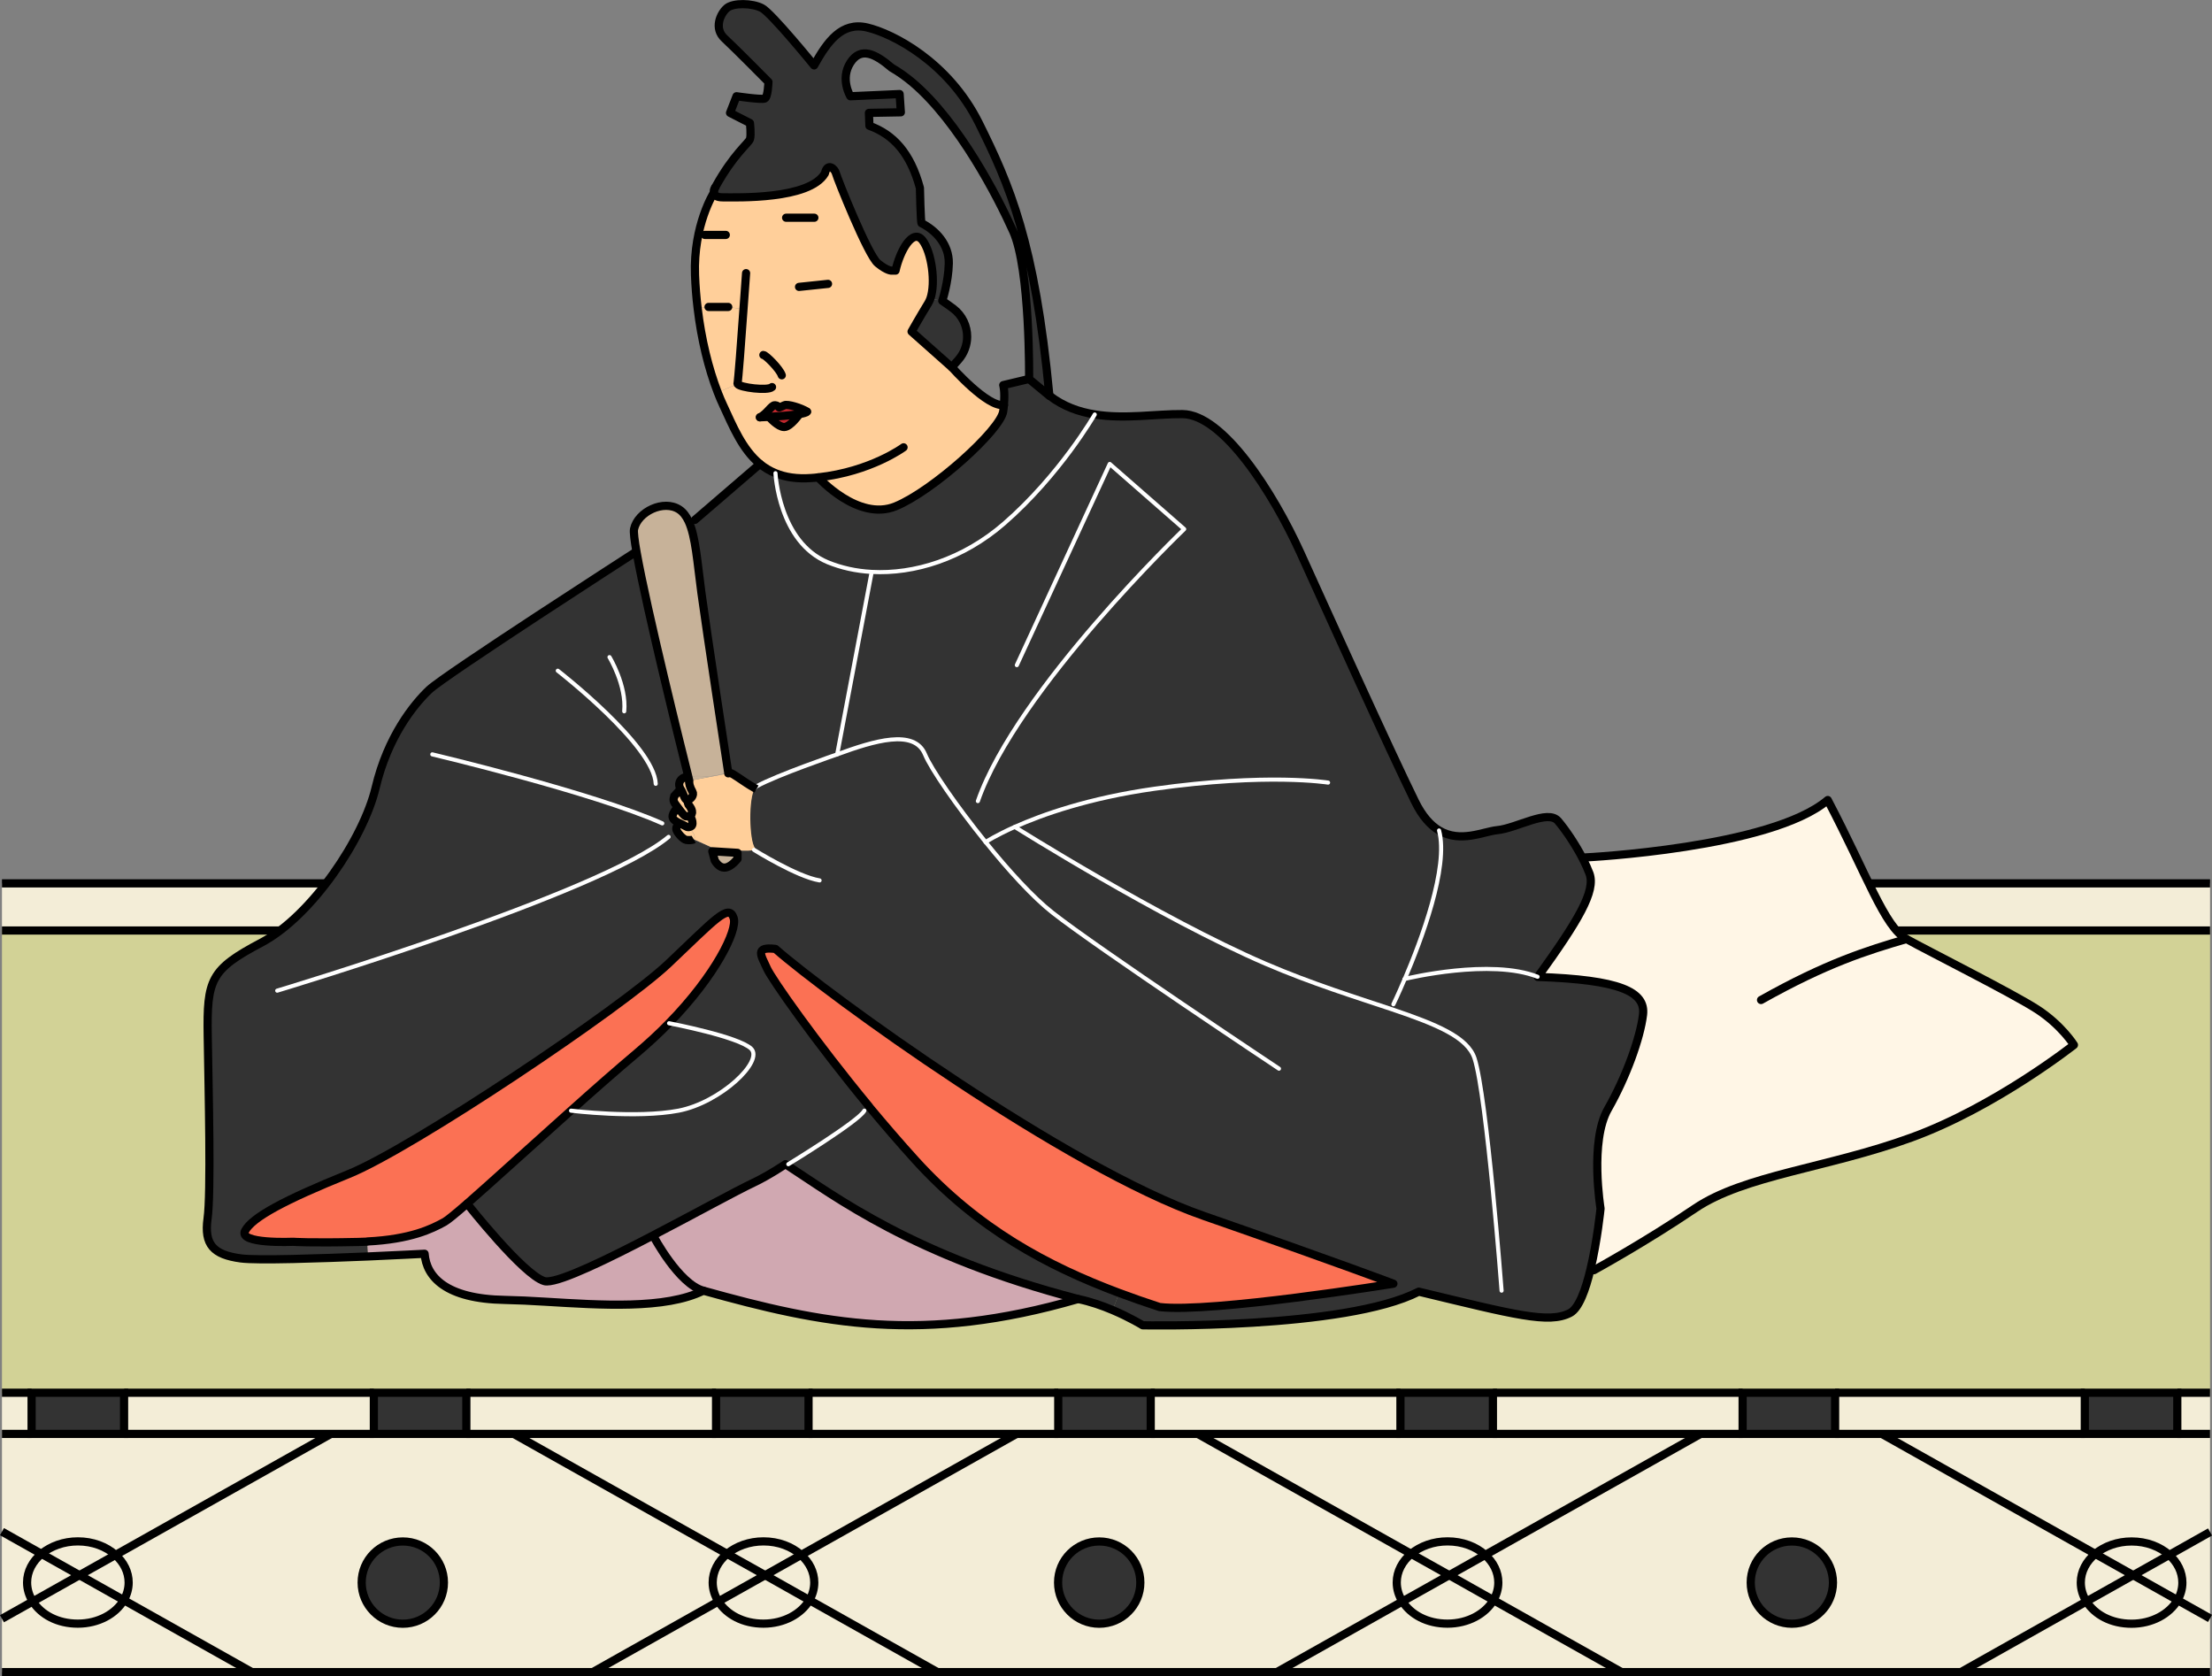 <?xml version="1.0" encoding="UTF-8"?>
<svg xmlns="http://www.w3.org/2000/svg" viewBox="0 0 270.27 204.78">
  <rect x="0" y="0" width="270.27" height="204.78" fill="#808080" stroke="none"/>
  <defs>
    <style>
      .cls-1 {
        fill: #c7b299;
      }

      .cls-1, .cls-2, .cls-3, .cls-4, .cls-5, .cls-6, .cls-7, .cls-8, .cls-9 {
        stroke-width: 0px;
      }

      .cls-2 {
        fill: #c1272d;
      }

      .cls-10 {
        stroke-miterlimit: 10;
      }

      .cls-10, .cls-11 {
        stroke: #000;
      }

      .cls-10, .cls-11, .cls-12 {
        fill: none;
      }

      .cls-3 {
        fill: #f3edd7;
      }

      .cls-11, .cls-12 {
        stroke-linecap: round;
        stroke-linejoin: round;
      }

      .cls-4 {
        fill: #333;
      }

      .cls-5 {
        fill: #d0a8b1;
      }

      .cls-6 {
        fill: #fb7154;
      }

      .cls-7 {
        fill: #d2d296;
      }

      .cls-8 {
        fill: #fff6e6;
      }

      .cls-12 {
        stroke: #fff;
        stroke-width: .5px;
      }

      .cls-9 {
        fill: #ffcf9a;
      }
    </style>
  </defs>
  <g id="_畳" data-name="畳">
    <g>
      <g>
        <rect class="cls-3" x=".24" y="170.15" width="3.62" height="5.03"/>
        <path class="cls-3" d="m270.03,197.72v6.56h-30.44l15.35-8.63c1.03,1.61,3.11,2.72,5.51,2.72s4.62-1.18,5.62-2.88l3.97,2.23Z"/>
        <path class="cls-3" d="m270.03,187.16v10.55l-3.97-2.23c.38-.65.59-1.38.59-2.14,0-1.3-.62-2.48-1.61-3.38l4.99-2.8Z"/>
        <path class="cls-3" d="m270.03,175.18v11.99l-4.99,2.8c-1.14-1.01-2.77-1.64-4.59-1.64s-3.31.58-4.44,1.51l-26.08-14.66h40.1Z"/>
        <polygon class="cls-3" points="270.03 107.92 270.03 113.68 1.13 113.68 .24 113.68 .24 107.92 270.03 107.92"/>
        <rect class="cls-3" x="266.04" y="170.15" width="3.99" height="5.03"/>
        <path class="cls-3" d="m266.65,193.34c0,.76-.21,1.49-.59,2.14l-5.42-3.05,4.39-2.47c1,.89,1.61,2.07,1.61,3.38Z"/>
        <path class="cls-3" d="m260.64,192.44l5.42,3.05c-1,1.7-3.13,2.88-5.62,2.88s-4.48-1.1-5.51-2.72l5.71-3.21Z"/>
        <rect class="cls-4" x="254.73" y="170.15" width="11.3" height="5.03"/>
        <path class="cls-3" d="m265.04,189.97l-4.39,2.47-4.64-2.6c1.13-.93,2.7-1.51,4.44-1.51,1.82,0,3.45.63,4.59,1.64Z"/>
        <path class="cls-3" d="m260.64,192.44l-5.71,3.21c-.44-.69-.69-1.48-.69-2.31,0-1.37.68-2.6,1.77-3.51l4.64,2.6Z"/>
        <path class="cls-3" d="m229.93,175.18l26.08,14.66c-1.09.9-1.77,2.14-1.77,3.51,0,.83.25,1.62.69,2.31l-15.35,8.63h-41.46l-15.64-8.79c.38-.65.59-1.38.59-2.14,0-1.3-.62-2.48-1.61-3.37l26.33-14.8h22.14Zm-5.96,18.17c0-2.77-2.25-5.02-5.02-5.02s-5.03,2.25-5.03,5.02,2.25,5.03,5.03,5.03,5.02-2.25,5.02-5.03Z"/>
        <polygon class="cls-3" points="254.73 175.18 229.93 175.18 224.22 175.18 224.22 170.15 254.73 170.15 254.73 175.18"/>
        <rect class="cls-4" x="212.92" y="170.15" width="11.3" height="5.03"/>
        <path class="cls-4" d="m218.95,188.33c2.77,0,5.02,2.25,5.02,5.02s-2.25,5.03-5.02,5.03-5.03-2.25-5.03-5.03,2.25-5.02,5.03-5.02Z"/>
        <path class="cls-3" d="m207.78,175.18l-26.33,14.8c-1.14-1.02-2.77-1.65-4.59-1.65s-3.31.58-4.44,1.51l-26.08-14.66h61.44Z"/>
        <polygon class="cls-3" points="182.41 175.18 182.41 170.15 212.92 170.15 212.92 175.18 207.78 175.18 182.41 175.18"/>
        <path class="cls-3" d="m198.12,204.28h-42.12l15.35-8.63c1.03,1.61,3.12,2.72,5.51,2.72s4.62-1.18,5.62-2.88l15.64,8.79Z"/>
        <path class="cls-3" d="m183.07,193.34c0,.76-.21,1.49-.59,2.14l-5.42-3.05,4.39-2.47c1,.89,1.61,2.07,1.61,3.37Z"/>
        <path class="cls-3" d="m177.07,192.44l5.42,3.05c-1,1.7-3.13,2.88-5.62,2.88s-4.48-1.1-5.51-2.72l5.71-3.21Z"/>
        <rect class="cls-4" x="171.11" y="170.15" width="11.3" height="5.03"/>
        <path class="cls-3" d="m176.87,188.33c1.82,0,3.45.63,4.59,1.65l-4.39,2.47-4.64-2.6c1.13-.93,2.7-1.51,4.44-1.51Z"/>
        <path class="cls-3" d="m177.07,192.44l-5.71,3.21c-.44-.69-.69-1.48-.69-2.31,0-1.37.68-2.6,1.77-3.51l4.64,2.6Z"/>
        <path class="cls-3" d="m146.35,175.18l26.08,14.66c-1.09.9-1.77,2.14-1.77,3.51,0,.83.25,1.62.69,2.31l-15.35,8.63h-41.46l-15.64-8.79c.38-.65.59-1.38.59-2.14,0-1.3-.62-2.48-1.61-3.37l26.33-14.8h22.14Zm-7.01,18.17c0-2.77-2.25-5.02-5.02-5.02s-5.03,2.25-5.03,5.02,2.25,5.03,5.03,5.03,5.02-2.25,5.02-5.03Z"/>
        <polygon class="cls-3" points="171.11 175.18 146.35 175.18 140.6 175.18 140.6 170.15 171.11 170.15 171.11 175.18"/>
        <rect class="cls-4" x="129.3" y="170.15" width="11.3" height="5.03"/>
        <path class="cls-4" d="m134.32,188.33c2.77,0,5.02,2.25,5.02,5.02s-2.25,5.03-5.02,5.03-5.03-2.25-5.03-5.03,2.25-5.02,5.03-5.02Z"/>
        <path class="cls-3" d="m124.2,175.18l-26.33,14.8c-1.14-1.02-2.77-1.65-4.59-1.65s-3.31.58-4.44,1.51l-26.08-14.66h61.44Z"/>
        <polygon class="cls-3" points="129.3 175.18 124.2 175.18 98.79 175.18 98.79 170.15 129.3 170.15 129.3 175.18"/>
        <path class="cls-3" d="m114.54,204.28h-42.12l15.35-8.63c1.03,1.61,3.11,2.72,5.51,2.72s4.62-1.18,5.62-2.88l15.64,8.79Z"/>
        <path class="cls-3" d="m99.49,193.34c0,.76-.21,1.49-.59,2.14l-5.42-3.05,4.39-2.47c1,.89,1.61,2.07,1.61,3.37Z"/>
        <path class="cls-3" d="m93.49,192.44l5.42,3.05c-1,1.7-3.13,2.88-5.62,2.88s-4.48-1.1-5.51-2.72l5.71-3.21Z"/>
        <rect class="cls-4" x="87.49" y="170.15" width="11.3" height="5.03"/>
        <path class="cls-3" d="m93.29,188.33c1.82,0,3.45.63,4.59,1.65l-4.39,2.47-4.64-2.6c1.13-.93,2.7-1.51,4.44-1.51Z"/>
        <path class="cls-3" d="m93.49,192.44l-5.71,3.21c-.44-.69-.69-1.48-.69-2.31,0-1.37.68-2.6,1.77-3.51l4.64,2.6Z"/>
        <path class="cls-3" d="m62.77,175.18l26.08,14.66c-1.09.9-1.77,2.14-1.77,3.51,0,.83.25,1.62.69,2.31l-15.35,8.63H30.77l-15.64-8.79c.38-.65.59-1.38.59-2.14,0-1.3-.62-2.48-1.61-3.37l26.33-14.8h22.33Zm-8.52,18.17c0-2.77-2.25-5.02-5.02-5.02s-5.03,2.25-5.03,5.02,2.25,5.03,5.03,5.03,5.02-2.25,5.02-5.03Z"/>
        <polygon class="cls-3" points="87.49 175.18 62.77 175.18 56.98 175.18 56.98 170.15 87.49 170.15 87.49 175.18"/>
        <rect class="cls-4" x="45.68" y="170.15" width="11.3" height="5.03"/>
        <path class="cls-4" d="m49.23,188.33c2.77,0,5.02,2.25,5.02,5.02s-2.25,5.03-5.02,5.03-5.03-2.25-5.03-5.03,2.25-5.02,5.03-5.02Z"/>
        <polygon class="cls-3" points="45.68 175.18 40.43 175.18 15.17 175.18 15.17 170.15 45.68 170.15 45.68 175.18"/>
        <path class="cls-3" d="m30.77,204.28H.24v-6.52l3.76-2.11c1.03,1.61,3.12,2.72,5.51,2.72s4.62-1.18,5.62-2.88l15.64,8.79Z"/>
        <path class="cls-3" d="m15.72,193.34c0,.76-.21,1.49-.59,2.14l-5.42-3.05,4.39-2.47c1,.89,1.61,2.07,1.61,3.37Z"/>
        <rect class="cls-4" x="3.86" y="170.15" width="11.3" height="5.03"/>
        <path class="cls-3" d="m9.71,192.44l5.42,3.05c-1,1.7-3.13,2.88-5.62,2.88s-4.48-1.1-5.51-2.72l5.71-3.21Z"/>
        <path class="cls-3" d="m9.52,188.33c1.82,0,3.45.63,4.59,1.65l-4.39,2.47-4.64-2.6c1.13-.93,2.7-1.51,4.44-1.51Z"/>
        <path class="cls-3" d="m9.71,192.44l-5.71,3.21c-.44-.69-.69-1.48-.69-2.31,0-1.37.68-2.6,1.77-3.51l4.64,2.6Z"/>
        <path class="cls-3" d="m.24,187.12l4.83,2.72c-1.09.9-1.77,2.14-1.77,3.51,0,.83.25,1.62.69,2.31l-3.76,2.11v-10.64Z"/>
        <polygon class="cls-7" points="212.92 170.15 182.41 170.15 171.11 170.15 140.6 170.15 129.3 170.15 98.79 170.15 87.49 170.15 56.98 170.15 45.68 170.15 15.17 170.15 3.86 170.15 .24 170.15 .24 113.68 1.13 113.68 270.03 113.68 270.03 170.15 266.04 170.15 254.73 170.15 224.22 170.15 212.92 170.15"/>
        <path class="cls-3" d="m.24,175.18h40.19l-26.33,14.8c-1.14-1.02-2.77-1.65-4.59-1.65s-3.31.58-4.44,1.51l-4.83-2.72v-11.94Z"/>
      </g>
      <g>
        <polyline class="cls-10" points="270.03 204.28 239.59 204.28 198.12 204.28 156.01 204.28 114.54 204.28 72.43 204.28 30.77 204.28 .24 204.28"/>
        <line class="cls-10" x1=".24" y1="107.92" x2="270.03" y2="107.92"/>
        <line class="cls-10" x1=".24" y1="113.68" x2="270.03" y2="113.68"/>
        <line class="cls-10" x1="266.04" y1="170.15" x2="270.03" y2="170.15"/>
        <line class="cls-10" x1="224.22" y1="170.15" x2="254.73" y2="170.15"/>
        <line class="cls-10" x1="182.41" y1="170.15" x2="212.92" y2="170.15"/>
        <line class="cls-10" x1="140.6" y1="170.15" x2="171.11" y2="170.15"/>
        <line class="cls-10" x1="98.79" y1="170.15" x2="129.3" y2="170.15"/>
        <line class="cls-10" x1="56.98" y1="170.15" x2="87.49" y2="170.15"/>
        <line class="cls-10" x1="15.17" y1="170.15" x2="45.68" y2="170.15"/>
        <line class="cls-10" x1=".24" y1="170.15" x2="3.86" y2="170.15"/>
        <line class="cls-10" x1="266.04" y1="175.18" x2="270.03" y2="175.18"/>
        <polyline class="cls-10" points="224.22 175.18 229.93 175.18 254.73 175.18"/>
        <polyline class="cls-10" points="182.41 175.18 207.78 175.18 212.92 175.18"/>
        <polyline class="cls-10" points="140.6 175.18 146.35 175.18 171.11 175.18"/>
        <polyline class="cls-10" points="98.79 175.18 124.2 175.18 129.3 175.18"/>
        <polyline class="cls-10" points="56.98 175.18 62.77 175.18 87.49 175.18"/>
        <polyline class="cls-10" points="15.17 175.18 40.43 175.18 45.68 175.18"/>
        <line class="cls-10" x1=".24" y1="175.18" x2="3.86" y2="175.18"/>
        <polyline class="cls-10" points="72.43 204.28 87.77 195.65 93.49 192.44 97.88 189.97 124.2 175.18"/>
        <polyline class="cls-10" points="114.54 204.28 98.9 195.49 93.49 192.44 88.85 189.84 62.77 175.18"/>
        <path class="cls-10" d="m139.33,193.34c0,2.78-2.25,5.03-5.02,5.03s-5.03-2.25-5.03-5.03,2.25-5.02,5.03-5.02,5.02,2.25,5.02,5.02Z"/>
        <path class="cls-10" d="m223.96,193.34c0,2.78-2.25,5.03-5.02,5.03s-5.03-2.25-5.03-5.03,2.25-5.02,5.03-5.02,5.02,2.25,5.02,5.02Z"/>
        <path class="cls-10" d="m97.88,189.97c1,.89,1.61,2.07,1.61,3.37,0,.76-.21,1.49-.59,2.14-1,1.7-3.13,2.88-5.62,2.88s-4.48-1.1-5.51-2.72c-.44-.69-.69-1.48-.69-2.31,0-1.37.68-2.6,1.77-3.51,1.13-.93,2.7-1.51,4.44-1.51,1.82,0,3.45.63,4.59,1.65Z"/>
        <polyline class="cls-10" points=".24 197.76 4 195.65 9.71 192.44 14.11 189.97 40.43 175.18"/>
        <polyline class="cls-10" points="30.77 204.28 15.13 195.49 9.71 192.44 5.08 189.84 .24 187.12"/>
        <path class="cls-10" d="m14.11,189.97c1,.89,1.61,2.07,1.61,3.37,0,.76-.21,1.49-.59,2.14-1,1.7-3.13,2.88-5.62,2.88s-4.48-1.1-5.51-2.72c-.44-.69-.69-1.48-.69-2.31,0-1.37.68-2.6,1.77-3.51,1.13-.93,2.7-1.51,4.44-1.51,1.82,0,3.45.63,4.59,1.65Z"/>
        <polyline class="cls-10" points="156.01 204.28 171.35 195.65 177.07 192.44 181.46 189.97 207.78 175.18"/>
        <polyline class="cls-10" points="198.12 204.28 182.48 195.49 177.07 192.44 172.43 189.84 146.35 175.18"/>
        <path class="cls-10" d="m181.46,189.97c1,.89,1.61,2.07,1.61,3.37,0,.76-.21,1.49-.59,2.14-1,1.7-3.13,2.88-5.62,2.88s-4.48-1.1-5.51-2.72c-.44-.69-.69-1.48-.69-2.31,0-1.37.68-2.6,1.77-3.51,1.13-.93,2.7-1.51,4.44-1.51,1.82,0,3.45.63,4.59,1.65Z"/>
        <polyline class="cls-10" points="239.59 204.28 254.93 195.65 260.64 192.44 265.04 189.97 270.03 187.16"/>
        <polyline class="cls-10" points="270.03 197.72 266.06 195.49 260.64 192.44 256.01 189.84 229.93 175.18"/>
        <path class="cls-10" d="m265.04,189.97c1,.89,1.61,2.07,1.61,3.38,0,.76-.21,1.49-.59,2.14-1,1.7-3.13,2.88-5.62,2.88s-4.48-1.1-5.51-2.72c-.44-.69-.69-1.48-.69-2.31,0-1.37.68-2.6,1.77-3.51,1.13-.93,2.7-1.51,4.44-1.51,1.82,0,3.45.63,4.59,1.64Z"/>
        <path class="cls-10" d="m54.24,193.34c0,2.78-2.25,5.03-5.02,5.03s-5.03-2.25-5.03-5.03,2.25-5.02,5.03-5.02,5.02,2.25,5.02,5.02Z"/>
        <rect class="cls-10" x="3.86" y="170.15" width="11.3" height="5.03"/>
        <rect class="cls-10" x="45.68" y="170.15" width="11.3" height="5.03"/>
        <rect class="cls-10" x="87.49" y="170.15" width="11.3" height="5.03"/>
        <rect class="cls-10" x="129.3" y="170.15" width="11.3" height="5.03"/>
        <rect class="cls-10" x="171.11" y="170.15" width="11.3" height="5.03"/>
        <rect class="cls-10" x="212.92" y="170.15" width="11.3" height="5.03"/>
        <rect class="cls-10" x="254.73" y="170.15" width="11.3" height="5.03"/>
      </g>
    </g>
  </g>
  <g id="_レイヤー_2" data-name="レイヤー 2">
    <g>
      <g>
        <path class="cls-8" d="m232.94,114.72c2.71,1.5,12.93,6.63,15.95,8.58,3,1.94,4.51,4.36,4.51,4.36,0,0-9.62,7.59-19.85,11.31-10.22,3.73-20.44,4.59-26.46,8.67-6.02,4.08-12.34,7.54-12.34,7.54l-.42-.1c.84-3.51,1.23-7.42,1.23-7.42,0,0-1.35-8.23.91-12.17,2.25-3.95,3.94-8.68,4.28-11.51.34-2.82-2.83-4.28-12.86-4.62,4.96-6.88,7.11-10.49,6.32-12.63-.21-.56-.49-1.17-.8-1.78l.34-.18s22.66-1.12,29.58-7.01c4.81,9.16,6.92,15.49,9.62,16.98Z"/>
        <path class="cls-4" d="m120.43,102.88c.08-.06,1.27-.83,3.57-1.86,0,0,17.69,11.13,30.61,16.7,5.72,2.46,11.1,4.11,15.44,5.57l.2-.61s.59-1.21,1.38-3.08h0c.38-.1,10.52-2.52,16.24-.27,10.04.34,13.2,1.8,12.86,4.62-.34,2.83-2.03,7.56-4.28,11.51-2.26,3.94-.91,12.17-.91,12.17,0,0-.39,3.91-1.23,7.42-.59,2.48-1.41,4.76-2.49,5.33-2.59,1.35-6.77.22-18.49-2.6-9.03,4.63-33.73,4.11-33.73,4.11,0,0-1.54-.95-3.66-1.85l.8-2.1c1.63.61,3.28,1.18,4.93,1.72,6.31.75,28.57-2.85,28.57-2.85,0,0-6.32-2.41-23.16-8.28-16.84-5.86-46.01-27.06-52.34-32.62-2.57-.3-1.78.75-1.03,2.4.59,1.3,5.89,8.88,12.49,16.87l-.59.49c-.68,1.29-9.29,6.54-9.29,6.54l-.11.16c-.08-.05-.17-.11-.25-.16,0,0-2.07,1.4-3.9,2.26-2.14,1.01-7.19,3.79-12.26,6.43-5.57,2.91-11.17,5.63-12.99,5.63-.12,0-.23,0-.32-.04-2.55-.75-9.42-9.45-9.42-9.45,2.99-2.61,7.86-7.07,12.69-11.37,0,0,8,.98,13.14,0,5.13-.99,10.5-6.09,8.84-7.6-1.62-1.47-9.64-3.01-10-3.08,5.71-5.86,8.39-11.36,7.9-12.85-.6-1.8-2.25.15-7.97,5.57-5.72,5.42-31.27,22.55-39.09,25.72-7.83,3.15-11.73,5.26-12.63,6.92-.9,1.65,5.87,1.35,5.87,1.35,0,0,1.95.15,7.97.02.38,0,.74-.02,1.1-.04l.09,1.81c-5.81.25-13.52.51-15.55.24-3.38-.45-4.51-1.7-4.07-4.85.44-3.16.12-15.45.02-22.33-.11-6.88.34-8.12,6.54-11.39,6.2-3.28,12.52-12.75,13.98-18.95s4.62-10.15,6.54-11.95,25.03-16.7,25.03-16.7l.32-.05c1.25,7.02,5.51,24.19,6.31,27.36-.21.03-.39.07-.53.12-.51.21-.79.82-.41,1.4l-.76.84c-.05.26-.28.53.2,1.11.07.08.13.17.19.26,0,0-.65.73-.63,1.14s.46.64,1.09.93c-.41-.02-.71.34-.61.71.11.37.81,1.17,1.19,1.23.31.04.72.05.92-.07h0l2.11.95.14.51.3,1.13c.82,1.33,1.77,1,2.78-.19v-1.05c.89.05,1.71.06,2.02-.06.13-.05.17-.12.1-.23-.69-.95-.81-6.07,0-7.31.06-.1.13-.17.2-.21,2.41-1.35,9.86-3.91,9.86-3.91,4.51-1.65,9.43-3.15,10.73,0,.73,1.78,3.86,6.33,7.41,10.72Z"/>
        <path class="cls-4" d="m194.19,106.71c.8,2.15-1.35,5.75-6.32,12.63-5.72-2.25-15.86.17-16.24.26,2.02-4.72,5.39-13.65,4.19-18.14,2.61,1.55,5.4.12,7.09-.04,2.37-.22,6.2-2.59,7.44-1.12.92,1.08,2.15,2.9,3.04,4.64.31.62.58,1.23.8,1.78Z"/>
        <path class="cls-4" d="m124,101.03c-2.3,1.02-3.49,1.79-3.57,1.86-3.55-4.39-6.68-8.95-7.41-10.72-1.3-3.15-6.22-1.65-10.73,0l4.21-22.25v-.04c5.2.29,11.17-1.56,16.17-5.9,6.84-5.94,11.09-13.33,11.09-13.33h0c3.64.58,7.47-.08,10.71-.05,4.96.04,11.05,9.55,14.43,16.99,3.38,7.45,10.83,23.91,13.98,30.34.9,1.83,1.91,2.92,2.95,3.54,1.2,4.5-2.16,13.43-4.19,18.14h0c-.79,1.88-1.38,3.09-1.38,3.09l-.2.61c-4.34-1.47-9.72-3.11-15.44-5.57-12.92-5.57-30.61-16.7-30.61-16.7Z"/>
        <path class="cls-6" d="m147.09,148.54c16.85,5.87,23.16,8.28,23.16,8.28,0,0-22.26,3.6-28.57,2.85-1.65-.54-3.3-1.11-4.93-1.72-8.78-3.29-17.23-7.8-24.85-16.17-1.95-2.15-3.87-4.38-5.7-6.58-6.6-7.99-11.9-15.57-12.49-16.87-.75-1.65-1.54-2.7,1.03-2.4,6.33,5.57,35.5,26.77,52.34,32.62Z"/>
        <path class="cls-4" d="m136.76,157.95l-.8,2.1c-1.27-.54-2.75-1.06-4.23-1.36-20.2-5.26-29.62-12.5-35.5-16.31l.11-.16s8.61-5.25,9.29-6.54l.59-.49c1.83,2.2,3.75,4.43,5.7,6.58,7.61,8.37,16.07,12.89,24.85,16.17Z"/>
        <path class="cls-4" d="m133.75,50.63h0s-4.25,7.4-11.09,13.34c-4.99,4.34-10.96,6.19-16.17,5.9-1.91-.1-3.72-.5-5.34-1.17-6.02-2.48-6.41-10.89-6.41-10.89,1.19.49,2.62.72,4.38.59.28-.02.57-.04.84-.08,0,0,4.87,5.42,9.45,3.54,4.59-1.88,12.86-9.36,13.16-11.63.04-.27.06-.52.08-.75.15-1.73-.08-2.43-.08-2.43l3.15-.75,2.48,2.05c1.7,1.31,3.59,1.97,5.53,2.28Z"/>
        <path class="cls-4" d="m128.22,48.35l-2.48-2.05s.15-13.38-1.95-18.05c-1.84-4.07-6.57-13.35-12.32-18.21-.82-.7-1.67-1.3-2.53-1.78-1.99-1.7-3.75-2.6-5.04-.61-1.28,2,0,4.1,0,4.1l6.02-.27.15,2.23-3.9.07.06,1.58c2.89,1.05,5,3.27,6.17,7.59,0,0,.09,4.31.2,4.31,1.7.86,3.37,2.57,3.33,4.9-.04,2.33-.8,4.58-.8,4.58l-1.47-.25c.69-1.97.15-5.69-.94-7.12-1.2-1.58-2.78,1.28-3.31,3.68h-.45s-.52.08-1.72-.9c-1.21-.98-4.96-10.38-5.11-10.98s-1.05-1.35-1.35,0c-1.88,3.23-10.75,2.93-12.48,2.93-.82,0-1.05-.29-1.08-.6-.02-.22.08-.45.14-.59.02-.03.04-.05.04-.08.03-.04.04-.05.04-.05,2.16-3.94,4.02-5.31,4.19-5.79.17-.51,0-1.98,0-1.98l-2.43-1.24.79-2.03s3.05.45,3.45.28.45-2.03.45-2.03c0,0-4-4.05-5.35-5.3-1.36-1.24-.51-3.04.27-3.72.8-.67,3.1-.62,4.29,0,1.18.62,6.37,7,6.37,7,1.63-2.93,3.38-5.36,6.48-4.63s9.92,4.18,13.65,11.67c3.72,7.5,6.86,14.53,8.62,33.33Z"/>
        <path class="cls-9" d="m90.12,46.91s-.03-.06-.02-.09c.09-.27.46-5.21.73-9.03l-1.86-.29h-2.41l-1.33.15h0c-.16-1.33-.27-2.68-.32-4.05-.23-6.1,2.31-10.08,2.31-10.08.03.31.26.6,1.08.6,1.73,0,10.6.3,12.48-2.93.3-1.35,1.2-.6,1.35,0s3.9,10,5.11,10.98c1.2.98,1.72.9,1.72.9h.45c.53-2.4,2.11-5.26,3.31-3.68,1.09,1.43,1.63,5.15.94,7.12-.08.2-.16.39-.26.55-1.06,1.73-2.03,3.46-2.03,3.46l4.91,4.36s4.35,4.93,6.37,4.61c-.02.23-.04.49-.08.75-.3,2.27-8.57,9.75-13.16,11.63-4.58,1.87-9.45-3.54-9.45-3.54-.27.04-.56.06-.84.08-1.76.13-3.19-.1-4.38-.59-.72-.29-1.34-.68-1.9-1.13-2.17-1.79-3.31-4.63-4.48-7.15-.24-.5-.46-1.04-.68-1.6l2.43-1.02Zm7.54,3.67c.51-.08.87-.18.95-.29-.68-.45-2.39-.96-2.76-.78-.38.19-.64.27-.64.27,0,0-.11-.22-.52-.27-.42-.04-.96,1.05-1.83,1.47,0,0,.45-.02,1.1-.05.11.12,1.12,1.24,1.85,1.24.77,0,1.86-1.58,1.86-1.58Z"/>
        <path class="cls-4" d="m118.18,41.13c0,1.01-.35,2.01-1.08,2.84l-.8.9-4.91-4.36s.97-1.73,2.03-3.46c.1-.16.18-.34.26-.55l1.47.25c.43.29.89.62,1.35.96,1.11.85,1.69,2.13,1.69,3.42Z"/>
        <path class="cls-5" d="m131.72,158.69c-19.06,5.53-31.24,3.05-45.79-1.02-2.99-.81-6.05-6.59-6.05-6.59l-.08-.17c5.07-2.64,10.12-5.42,12.26-6.43,1.84-.87,3.9-2.26,3.9-2.26.08.05.17.11.25.16,5.88,3.81,15.3,11.04,35.5,16.31Z"/>
        <path class="cls-4" d="m106.5,69.87v.04l-4.21,22.25s-7.45,2.56-9.86,3.91c-.07.04-.14.11-.2.21-1.43-.8-2.65-1.83-3.08-1.88-.04,0-.1,0-.16,0-.18-1.16-2.62-17.2-3.28-21.99-.5-3.72-.71-6.86-1.57-8.75l.77-.16,7.95-6.84c.56.45,1.18.84,1.9,1.13,0,0,.4,8.41,6.41,10.89,1.62.66,3.43,1.07,5.34,1.17Z"/>
        <path class="cls-2" d="m93.96,50.93c-.65.04-1.1.05-1.1.05.87-.42,1.41-1.5,1.83-1.47.42.04.52.27.52.27,0,0,.27-.08.64-.27.37-.19,2.08.33,2.76.78-.07.11-.43.21-.95.29-1.02.17-2.63.28-3.7.34Z"/>
        <path class="cls-2" d="m97.66,50.59s-1.09,1.58-1.86,1.58c-.72,0-1.73-1.11-1.85-1.24,1.07-.06,2.69-.18,3.7-.34Z"/>
        <path class="cls-9" d="m92.23,103.6c.07.11.04.18-.1.23-.31.12-1.13.11-2.02.06-1.41-.09-2.99-.29-2.99-.29l-.23-.11-2.11-.95s.07-.06.09-.11c.08-.23-.1-.64-.29-.85-.19-.19-.72-.08-.64-.53v-.04c.16.05.28.05.5-.05.27-.14.19-.56.14-.74-.04-.18-.25-.57-.25-.57h0c.18-.1.3-.27.24-.57-.11-.5-.49-.8-.49-.88s-.02-.47-.02-.47c.33-.07.81-.58.55-1.02-.3-.5-.45-1.07-.38-1.32l4.77-.91s0-.03,0-.07c.06-.02.11-.02.16,0,.43.05,1.65,1.09,3.08,1.88-.81,1.25-.69,6.36,0,7.31Z"/>
        <path class="cls-4" d="m91.76,128.09c1.66,1.51-3.71,6.61-8.84,7.6-5.14.98-13.14,0-13.14,0,2.81-2.52,5.61-4.97,8-6.99,1.46-1.23,2.79-2.46,3.98-3.69.36.07,8.38,1.62,10,3.08Z"/>
        <path class="cls-9" d="m88.98,37.5l1.86.29c-.27,3.82-.64,8.75-.73,9.03,0,.03,0,.05.02.09l-2.43,1.02c-1.12-2.91-2-6.47-2.45-10.28l1.33-.15h2.41Z"/>
        <path class="cls-1" d="m90.11,104.19v.75c-1.02,1.19-1.96,1.53-2.78.19l-.3-1.13,3.08.19Z"/>
        <path class="cls-6" d="m81.76,125.01c-1.19,1.23-2.53,2.46-3.98,3.69-2.39,2.01-5.19,4.47-8,6.99-4.82,4.3-9.7,8.75-12.69,11.37-1.4,1.21-2.39,2.03-2.76,2.23-1.55.86-4.15,2.13-9.43,2.39-.35.02-.72.03-1.1.04-6.02.13-7.97-.02-7.97-.02,0,0-6.77.3-5.87-1.35.9-1.66,4.81-3.76,12.63-6.92,7.82-3.16,33.37-20.3,39.09-25.72,5.72-5.42,7.37-7.37,7.97-5.57.49,1.49-2.19,7-7.9,12.85Z"/>
        <path class="cls-1" d="m88.98,94.41s0,.07,0,.07l-4.77.91s-.04-.18-.12-.51c.56-.08,1.33-.08,2.23-.04,1.12.04,2.13-.39,2.66-.42Z"/>
        <path class="cls-1" d="m85.71,72.42c.65,4.79,3.1,20.83,3.28,21.99-.53.04-1.54.46-2.66.42-.89-.04-1.67-.04-2.23.04-.8-3.17-5.06-20.34-6.31-27.36-.27-1.49-.39-2.54-.32-2.88.46-2.14,3.63-3.64,5.53-2.39.47.31.84.8,1.13,1.42.87,1.88,1.07,5.03,1.57,8.75Z"/>
        <path class="cls-9" d="m84.57,101.58c.19.2.37.62.29.85-.02.04-.04.08-.09.11h0c-.19.12-.61.11-.92.07-.38-.05-1.09-.86-1.19-1.23-.1-.36.2-.72.61-.71.34.15.51.28.67.34v.04c-.09.45.44.34.64.53Z"/>
        <path class="cls-9" d="m84.6,96.71c.27.44-.22.95-.55,1.02-.05,0-.1,0-.13,0-.31-.09-.38-.75-.76-1.33-.38-.57-.11-1.18.41-1.4.14-.05.32-.1.53-.12.08.34.12.51.12.51-.07.25.08.81.38,1.32Z"/>
        <path class="cls-9" d="m84.57,100.22c.04.19.13.6-.14.74-.22.11-.34.11-.49.05-.16-.06-.34-.19-.67-.34-.63-.29-1.06-.52-1.09-.93s.63-1.14.63-1.14c.42.55.84,1.17,1.12,1.14.13,0,.28-.04.4-.11h0s.21.41.25.58Z"/>
        <path class="cls-9" d="m84.56,99.08c.06.3-.06.47-.24.56-.11.07-.27.1-.4.11-.28.03-.7-.59-1.12-1.14-.06-.09-.12-.18-.19-.26-.49-.58-.26-.86-.2-1.11l.76-.84c.38.58.45,1.25.76,1.33.04,0,.08,0,.13,0,0,0,.02.39.02.47s.38.38.49.88Z"/>
        <path class="cls-5" d="m79.88,151.09s3.06,5.78,6.05,6.59c-4.64,2.31-12.58,1.75-19.27,1.35l.15-2.48c1.82,0,7.42-2.72,12.99-5.63l.08.17Z"/>
        <path class="cls-5" d="m66.82,156.55l-.15,2.48c-1.78-.11-3.47-.19-4.98-.22-7.22-.11-9.58-2.82-9.81-5.64,0,0-3.03.16-6.9.33l-.09-1.81c5.27-.27,7.88-1.54,9.43-2.39.38-.2,1.37-1.02,2.76-2.23,0,0,6.86,8.7,9.42,9.45.09.03.19.04.32.04Z"/>
      </g>
      <g>
        <path class="cls-11" d="m87.37,22.93c-.04.07-.07.15-.11.22"/>
        <path class="cls-11" d="m87.45,22.79s0,.02-.04.05c0,.03-.03.05-.04.08-.06.14-.16.37-.14.59.03.31.26.6,1.08.6,1.73,0,10.6.3,12.48-2.93.3-1.35,1.2-.6,1.35,0s3.9,10,5.11,10.98c1.2.98,1.72.9,1.72.9h.45c.53-2.4,2.11-5.26,3.31-3.68,1.09,1.43,1.63,5.15.94,7.12-.08.2-.16.39-.26.55-1.06,1.73-2.03,3.46-2.03,3.46l4.91,4.36.8-.9c.72-.82,1.08-1.83,1.08-2.84,0-1.29-.57-2.57-1.69-3.42-.46-.34-.92-.67-1.35-.96,0,0,.75-2.25.8-4.58.04-2.33-1.63-4.05-3.33-4.9-.11,0-.2-4.31-.2-4.31-1.17-4.32-3.28-6.54-6.17-7.59l-.06-1.58,3.9-.07-.15-2.23-6.02.27s-1.28-2.1,0-4.1c1.28-1.99,3.05-1.09,5.04.61.86.49,1.7,1.09,2.53,1.78,5.75,4.86,10.49,14.13,12.32,18.21,2.1,4.66,1.95,18.05,1.95,18.05l2.48,2.05c-1.77-18.8-4.9-25.83-8.62-33.33-3.73-7.49-10.55-10.94-13.65-11.67s-4.85,1.7-6.48,4.63c0,0-5.19-6.38-6.37-7-1.19-.62-3.5-.67-4.29,0-.79.68-1.63,2.48-.27,3.72,1.35,1.25,5.35,5.3,5.35,5.3,0,0-.05,1.86-.45,2.03s-3.45-.28-3.45-.28l-.79,2.03,2.43,1.24s.17,1.47,0,1.98c-.17.49-2.02,1.86-4.19,5.79"/>
        <path class="cls-11" d="m87.23,23.52s-2.54,3.98-2.31,10.08c.05,1.38.16,2.73.32,4.05h0c.45,3.82,1.33,7.38,2.45,10.28.22.56.44,1.1.68,1.6,1.17,2.52,2.31,5.35,4.48,7.15.56.45,1.18.84,1.9,1.13,1.19.49,2.62.72,4.38.59.28-.02.57-.04.84-.08,6.42-.7,10.43-3.67,10.43-3.67"/>
        <line class="cls-11" x1="86.12" y1="28.7" x2="88.68" y2="28.7"/>
        <line class="cls-11" x1="96.05" y1="26.6" x2="99.5" y2="26.6"/>
        <path class="cls-11" d="m91.16,33.37s-.14,1.99-.32,4.43c-.27,3.82-.64,8.75-.73,9.03,0,.03,0,.05.02.09.29.43,3.7.86,4.2.37"/>
        <path class="cls-11" d="m93.27,43.37c.3,0,2.02,1.73,2.25,2.48"/>
        <line class="cls-11" x1="86.57" y1="37.5" x2="88.98" y2="37.5"/>
        <line class="cls-11" x1="97.63" y1="35.05" x2="101.17" y2="34.68"/>
        <path class="cls-11" d="m92.85,50.98c.87-.42,1.41-1.5,1.83-1.47.42.04.52.27.52.27,0,0,.27-.08.64-.27.37-.19,2.08.33,2.76.78"/>
        <path class="cls-11" d="m92.85,50.98s.45-.02,1.1-.05c1.07-.06,2.69-.18,3.7-.34.51-.08.87-.18.95-.29"/>
        <path class="cls-11" d="m93.96,50.92h0c.11.13,1.12,1.25,1.85,1.25.77,0,1.86-1.58,1.86-1.58"/>
        <line class="cls-11" x1="92.85" y1="56.68" x2="84.9" y2="63.52"/>
        <path class="cls-11" d="m77.47,67.57s-23.12,14.89-25.03,16.7-5.07,5.75-6.54,11.95-7.78,15.67-13.98,18.95c-6.2,3.27-6.65,4.51-6.54,11.39.11,6.88.42,19.17-.02,22.33-.43,3.15.69,4.4,4.07,4.85,2.03.27,9.73,0,15.55-.24,3.87-.17,6.9-.33,6.9-.33.22,2.82,2.59,5.52,9.81,5.64,1.51.03,3.21.11,4.98.22,6.69.4,14.63.96,19.27-1.35,14.55,4.06,26.72,6.55,45.79,1.02,1.48.3,2.96.82,4.23,1.36,2.12.9,3.66,1.85,3.66,1.85,0,0,24.7.52,33.73-4.11,11.72,2.82,15.9,3.95,18.49,2.6,1.08-.57,1.9-2.84,2.49-5.33.84-3.51,1.23-7.42,1.23-7.42,0,0-1.35-8.23.91-12.17,2.25-3.95,3.94-8.68,4.28-11.51.34-2.82-2.83-4.28-12.86-4.62,4.96-6.88,7.11-10.49,6.32-12.63-.21-.56-.49-1.17-.8-1.78-.89-1.74-2.12-3.56-3.04-4.64-1.24-1.47-5.07.9-7.44,1.12-1.7.17-4.49,1.59-7.09.04-1.04-.62-2.05-1.71-2.95-3.54-3.15-6.42-10.6-22.89-13.98-30.34-3.38-7.44-9.47-16.95-14.43-16.99-3.23-.03-7.07.64-10.71.04-1.94-.31-3.83-.97-5.53-2.28"/>
        <path class="cls-11" d="m99.97,58.32s4.87,5.42,9.45,3.54c4.59-1.88,12.86-9.36,13.16-11.63.04-.27.06-.52.08-.75.15-1.73-.08-2.43-.08-2.43l3.15-.75"/>
        <path class="cls-11" d="m116.3,44.87s4.35,4.93,6.37,4.61"/>
        <path class="cls-12" d="m94.75,57.81s.4,8.41,6.41,10.89c1.62.66,3.43,1.07,5.34,1.17,5.2.29,11.17-1.56,16.17-5.9,6.84-5.94,11.09-13.33,11.09-13.33"/>
        <path class="cls-12" d="m124.24,81.26l11.35-24.58,9.1,7.96s-20.44,19.57-25.21,33.23"/>
        <path class="cls-11" d="m44.89,151.69c-.35.02-.72.03-1.1.04-6.02.13-7.97-.02-7.97-.02,0,0-6.77.3-5.87-1.35.9-1.66,4.81-3.76,12.63-6.92,7.82-3.16,33.37-20.3,39.09-25.72,5.72-5.42,7.37-7.37,7.97-5.57.49,1.49-2.19,7-7.9,12.85-1.19,1.23-2.53,2.46-3.98,3.69-2.39,2.01-5.19,4.47-8,6.99-4.82,4.3-9.7,8.75-12.69,11.37-1.4,1.21-2.39,2.03-2.76,2.23-1.55.86-4.15,2.13-9.43,2.39Z"/>
        <path class="cls-11" d="m106.21,135.2c-6.6-7.99-11.9-15.57-12.49-16.87-.75-1.65-1.54-2.7,1.03-2.4,6.33,5.57,35.5,26.77,52.34,32.62,16.85,5.87,23.16,8.28,23.16,8.28,0,0-22.26,3.6-28.57,2.85-1.65-.54-3.3-1.11-4.93-1.72-8.78-3.29-17.23-7.8-24.85-16.17-1.95-2.15-3.87-4.38-5.7-6.58Z"/>
        <path class="cls-11" d="m79.88,151.09s3.06,5.78,6.05,6.59"/>
        <path class="cls-11" d="m57.08,147.06s6.86,8.7,9.42,9.45c.09.03.19.04.32.04,1.82,0,7.42-2.72,12.99-5.63,5.07-2.64,10.12-5.42,12.26-6.43,1.84-.87,3.9-2.26,3.9-2.26.08.05.17.11.25.16,5.88,3.81,15.3,11.04,35.5,16.31"/>
        <path class="cls-12" d="m96.32,142.23s8.61-5.25,9.29-6.54"/>
        <path class="cls-12" d="m81.75,125.01h0c.36.07,8.38,1.62,10,3.08,1.66,1.51-3.71,6.61-8.84,7.6-5.14.98-13.14,0-13.14,0"/>
        <path class="cls-12" d="m33.87,121.03s39.55-11.87,47.82-18.79"/>
        <path class="cls-12" d="m52.82,92.16s19.66,4.66,28.1,8.43"/>
        <path class="cls-12" d="m68.15,81.94s11.79,9.15,11.97,13.82"/>
        <path class="cls-12" d="m74.47,80.28s2.1,3.45,1.8,6.62"/>
        <path class="cls-12" d="m106.5,69.91l-4.21,22.25s-7.45,2.56-9.86,3.91c-.07.04-.14.11-.2.21"/>
        <path class="cls-12" d="m102.29,92.16c4.51-1.65,9.43-3.15,10.73,0,.73,1.78,3.86,6.33,7.41,10.72,2.76,3.43,5.79,6.76,8.17,8.62,5.41,4.27,27.67,19.06,27.67,19.06"/>
        <path class="cls-12" d="m120.42,102.88h0c.08-.06,1.27-.83,3.57-1.86,3.34-1.49,9.01-3.52,17.08-4.66,13.83-1.95,21.2-.75,21.2-.75"/>
        <path class="cls-12" d="m124,101.03s17.69,11.13,30.61,16.7c5.72,2.46,11.1,4.11,15.44,5.57,5.46,1.84,9.28,3.41,10.12,6.01,1.5,4.66,3.3,28.37,3.3,28.37"/>
        <path class="cls-12" d="m171.64,119.6c2.02-4.72,5.39-13.65,4.19-18.14"/>
        <path class="cls-12" d="m170.25,122.69s.59-1.21,1.38-3.08"/>
        <path class="cls-12" d="m171.63,119.6h0c.38-.1,10.52-2.52,16.24-.27"/>
        <path class="cls-10" d="m84.1,94.88c-.21.03-.39.07-.53.12-.51.21-.79.82-.41,1.4.38.58.45,1.25.76,1.33.04,0,.08,0,.13,0,.33-.07.81-.58.55-1.02-.3-.5-.45-1.07-.38-1.32"/>
        <path class="cls-10" d="m92.43,96.4c-.07-.04-.14-.07-.2-.11-1.43-.8-2.65-1.83-3.08-1.88-.04,0-.1,0-.16,0"/>
        <path class="cls-10" d="m83.16,96.4l-.76.84c-.05.26-.28.53.2,1.11.07.08.13.17.19.26.42.55.84,1.17,1.12,1.14.13,0,.28-.04.4-.11.18-.09.3-.26.24-.56-.11-.5-.49-.8-.49-.88s-.02-.47-.02-.47"/>
        <path class="cls-10" d="m82.8,98.61s-.65.73-.63,1.14.46.64,1.09.93c.34.15.51.28.67.34.15.05.27.05.49-.05.27-.14.19-.56.14-.74-.04-.18-.25-.57-.25-.57"/>
        <path class="cls-10" d="m83.26,100.67c-.41-.02-.71.34-.61.71.11.37.81,1.17,1.19,1.23.31.04.72.05.92-.07"/>
        <path class="cls-11" d="m84.22,95.39s-.04-.18-.12-.51c-.8-3.17-5.06-20.34-6.31-27.36-.27-1.49-.39-2.54-.32-2.88.46-2.14,3.63-3.64,5.53-2.39.47.31.84.8,1.13,1.42.87,1.88,1.07,5.03,1.57,8.75.65,4.79,3.1,20.83,3.28,21.99,0,.04,0,.07,0,.07"/>
        <path class="cls-11" d="m90.11,104.19v.75c-1.02,1.19-1.96,1.53-2.78.19l-.3-1.13,3.08.19Z"/>
        <path class="cls-12" d="m92.13,103.83s5.25,3.28,8.01,3.73"/>
        <path class="cls-11" d="m193.74,104.75s22.66-1.12,29.58-7.01c4.81,9.16,6.92,15.49,9.62,16.98,2.71,1.5,12.93,6.63,15.95,8.58,3,1.94,4.51,4.36,4.51,4.36,0,0-9.62,7.59-19.85,11.31-10.22,3.73-20.44,4.59-26.46,8.67-6.02,4.08-12.34,7.54-12.34,7.54"/>
        <path class="cls-11" d="m215.17,122.17c7.96-4.48,12.96-6.05,17.77-7.45"/>
      </g>
    </g>
  </g>
</svg>